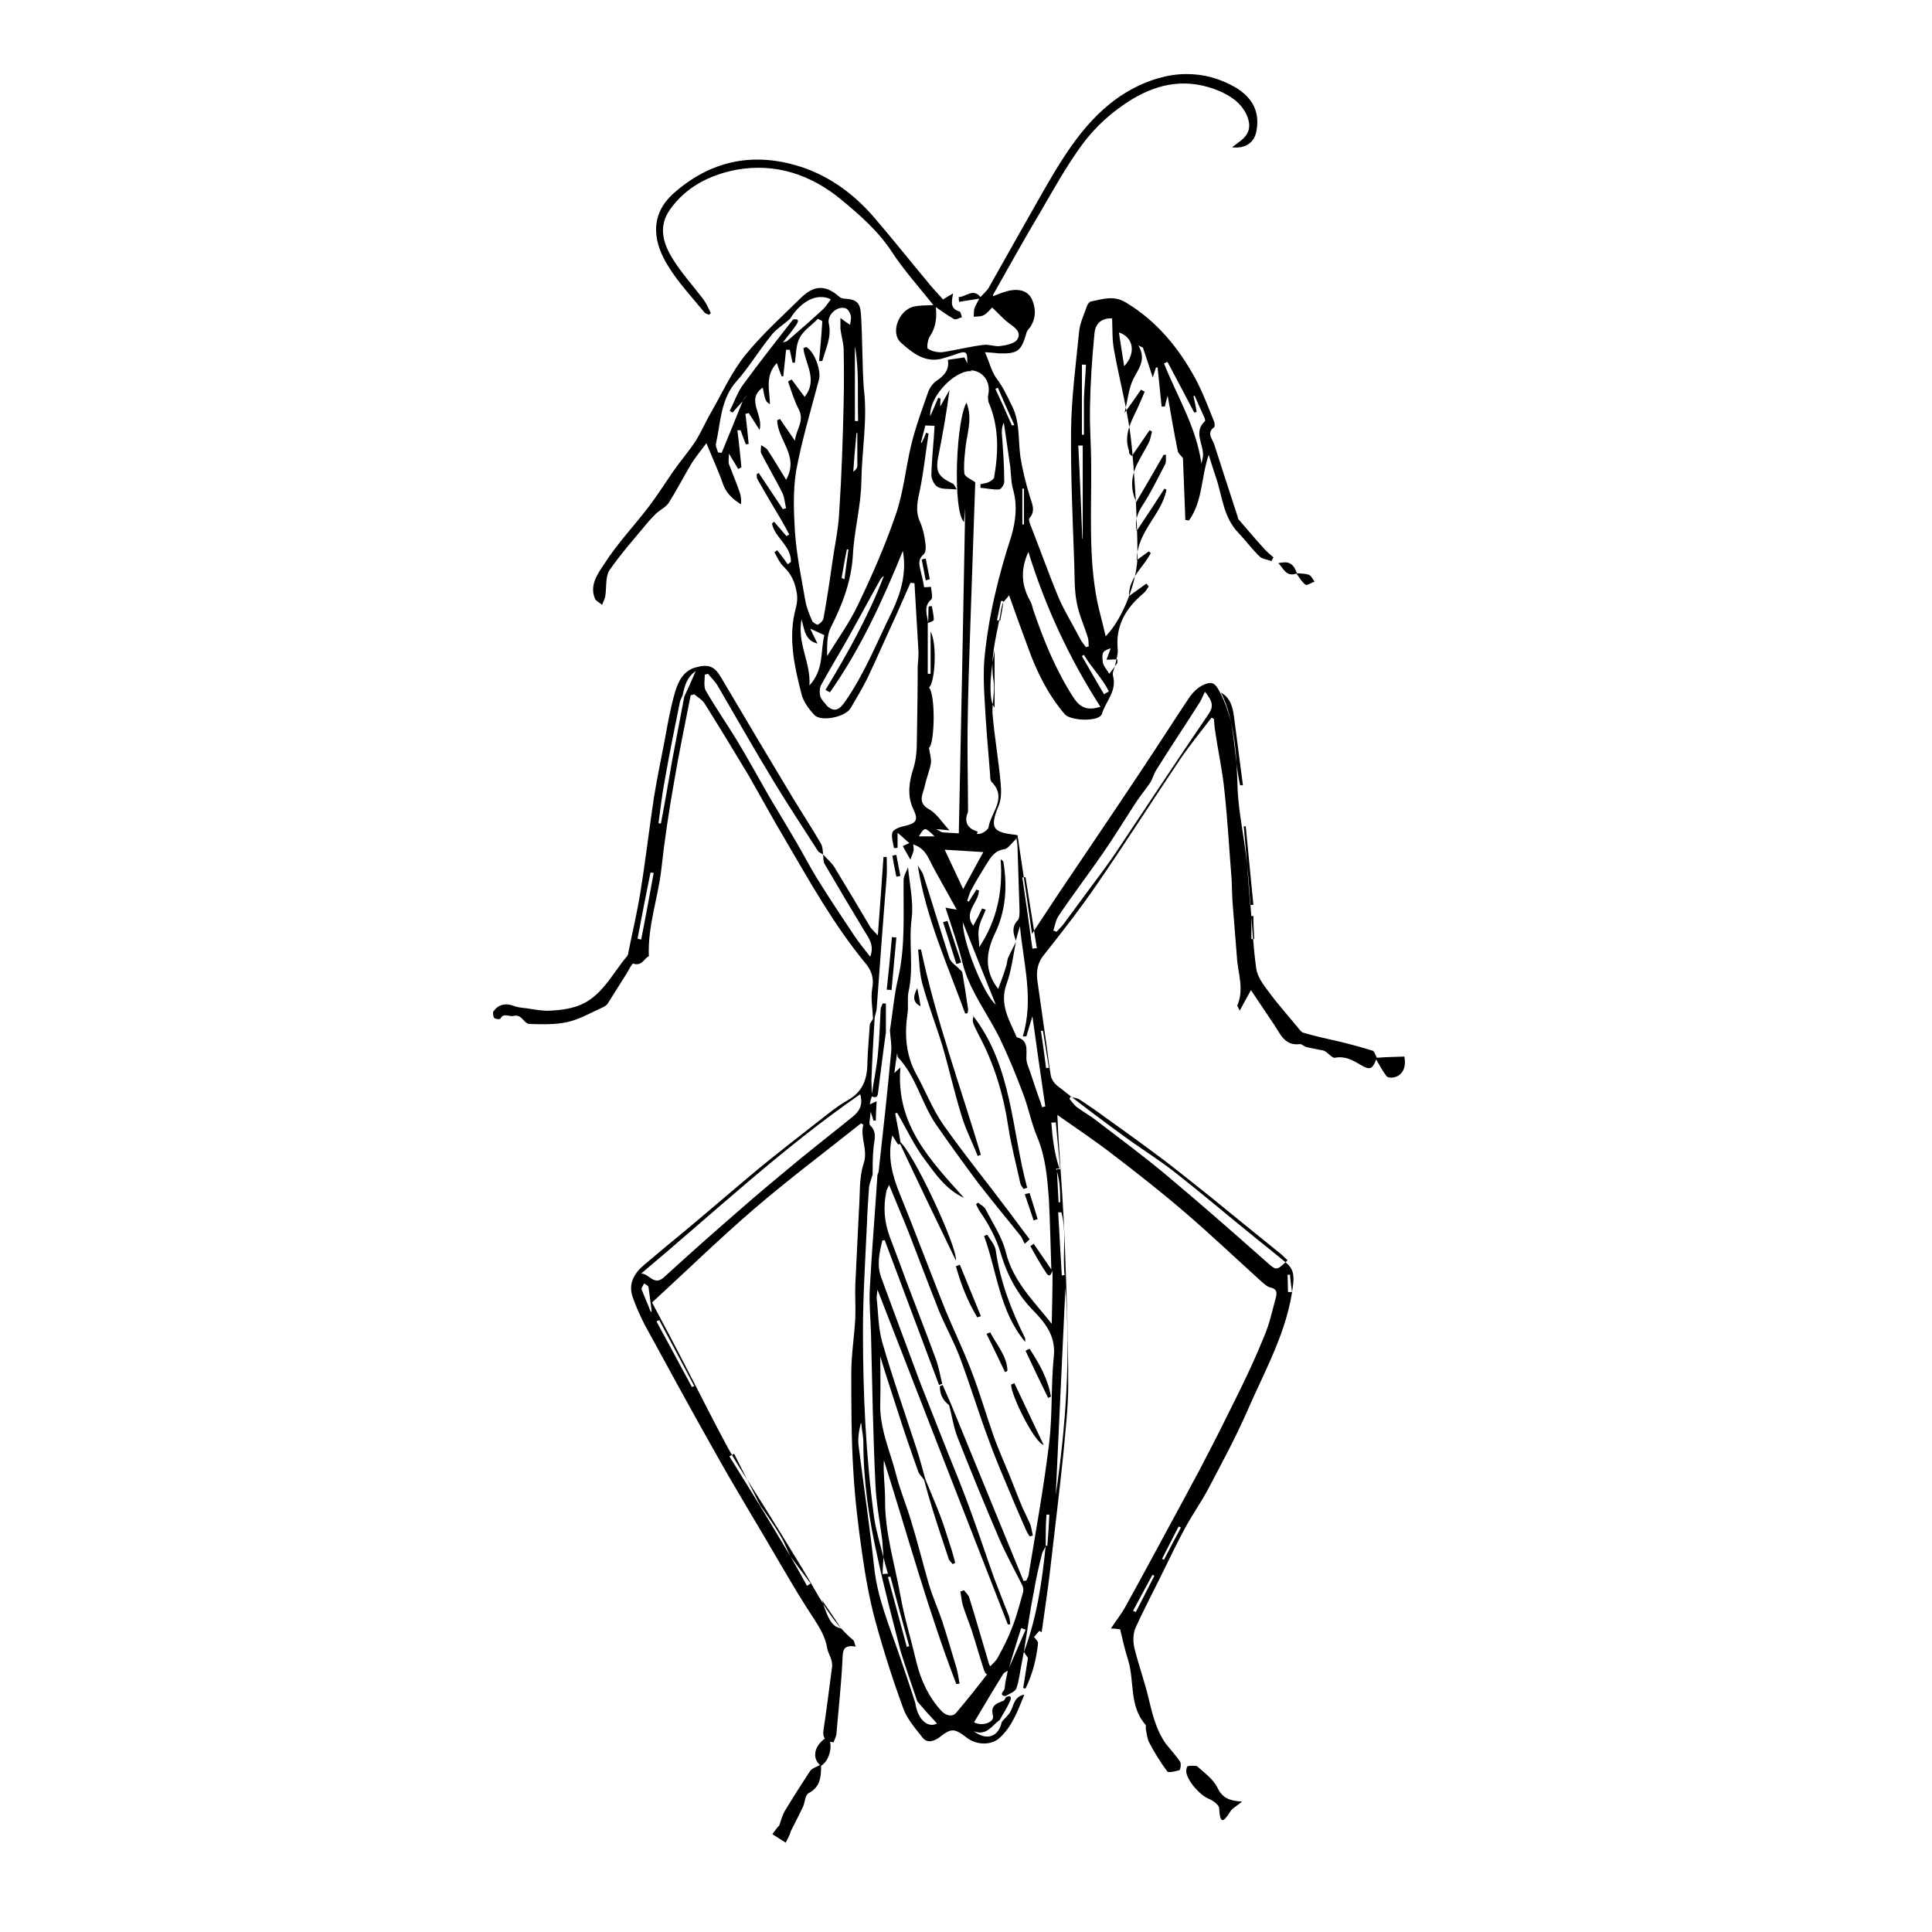 <?xml version="1.0" encoding="UTF-8" standalone="no"?>
<!-- Created with Inkscape (http://www.inkscape.org/) -->
<svg xmlns:dc="http://purl.org/dc/elements/1.1/" xmlns:cc="http://creativecommons.org/ns#" xmlns:rdf="http://www.w3.org/1999/02/22-rdf-syntax-ns#" xmlns:svg="http://www.w3.org/2000/svg" xmlns="http://www.w3.org/2000/svg" version="1.1" width="100%" height="100%" viewBox="0 0 48 48" id="Layer_1" xml:space="preserve">
<defs id="defs217" />
<path d="m 29.48,1.84 c -0.46,0.00 -0.93,0.14 -1.37,0.38 -1.02,0.56 -1.62,1.54 -2.19,2.53 -0.45,0.79 -0.90,1.59 -1.35,2.39 -0.05,0.09 -0.14,0.16 -0.21,0.24 -0.19,-0.23 -0.36,-0.00 -0.54,-0.00 0.00,0.04 0.00,0.08 0.01,0.12 0.16,-0.03 0.33,-0.05 0.50,-0.08 -0.04,0.08 -0.09,0.16 -0.12,0.24 -0.02,0.06 -0.01,0.14 -0.02,0.21 0.08,-0.01 0.18,-0.00 0.25,-0.04 0.08,-0.04 0.15,-0.13 0.21,-0.19 0.15,0.14 0.28,0.29 0.43,0.40 0.14,0.10 0.31,0.22 0.19,0.40 -0.07,0.10 -0.28,0.14 -0.44,0.16 -0.12,0.01 -0.27,-0.05 -0.40,-0.03 -0.34,0.04 -0.68,0.13 -1.02,0.18 -0.11,0.01 -0.26,-0.02 -0.36,-0.09 -0.03,-0.02 0.00,-0.22 0.05,-0.30 0.15,-0.22 0.18,-0.47 0.15,-0.73 0.15,0.10 0.29,0.21 0.46,0.30 0.04,0.02 0.12,-0.03 0.19,-0.05 -0.02,-0.05 -0.03,-0.13 -0.06,-0.14 C 23.60,7.67 23.64,7.50 23.68,7.29 23.57,7.35 23.51,7.39 23.43,7.44 23.29,7.28 23.14,7.13 23.01,6.96 22.59,6.46 22.18,5.94 21.75,5.44 21.21,4.80 20.54,4.32 19.75,4.10 18.65,3.79 17.64,4.01 16.75,4.79 16.09,5.37 16.26,6.07 16.60,6.61 c 0.25,0.41 0.59,0.77 0.90,1.15 0.02,0.03 0.07,0.04 0.11,0.06 0.01,-0.01 0.03,-0.02 0.05,-0.04 C 17.61,7.67 17.55,7.54 17.47,7.43 17.21,7.09 16.92,6.77 16.70,6.41 16.47,6.03 16.35,5.62 16.65,5.20 c 0.40,-0.56 0.98,-0.85 1.63,-0.98 0.99,-0.18 1.87,0.12 2.62,0.74 0.46,0.38 0.92,0.78 1.26,1.30 0.30,0.46 0.68,0.88 1.03,1.32 -0.16,0.01 -0.34,6.96e-4 -0.50,0.04 -0.37,0.10 -0.57,0.65 -0.31,0.89 0.29,0.26 0.63,0.54 1.09,0.38 0.10,-0.03 0.21,-0.06 0.31,-0.10 0.23,-0.08 0.26,-0.05 0.25,0.24 -0.03,-0.08 -0.06,-0.13 -0.07,-0.15 -0.15,0.02 -0.27,0.04 -0.41,0.06 0.04,0.25 -0.09,0.39 -0.28,0.52 -0.09,0.06 -0.17,0.17 -0.21,0.28 -0.15,0.43 -0.31,0.86 -0.42,1.31 -0.14,0.58 -0.19,1.18 -0.39,1.75 -0.26,0.76 -0.59,1.51 -0.94,2.24 -0.21,0.44 -0.50,0.84 -0.76,1.26 0.00,-0.24 -0.01,-0.49 0.08,-0.69 0.29,-0.57 0.52,-1.15 0.56,-1.82 0.03,-0.61 0.20,-1.21 0.21,-1.82 0.01,-0.77 0.16,-1.55 0.06,-2.33 C 21.42,9.06 21.43,8.43 21.39,7.80 21.37,7.52 21.28,7.44 20.99,7.42 c -0.04,-0.00 -0.09,-0.01 -0.13,-0.04 -0.39,-0.35 -0.67,-0.25 -0.94,0.00 -0.48,0.47 -0.99,0.93 -1.41,1.45 -0.33,0.41 -0.56,0.92 -0.83,1.39 -0.14,0.24 -0.25,0.50 -0.40,0.74 -0.17,0.26 -0.38,0.50 -0.56,0.76 -0.20,0.29 -0.39,0.59 -0.61,0.88 -0.36,0.47 -0.77,0.90 -1.09,1.40 -0.16,0.24 -0.38,0.53 -0.24,0.87 0.02,0.06 0.12,0.10 0.18,0.16 0.02,-0.07 0.07,-0.15 0.08,-0.23 0.03,-0.21 -0.00,-0.47 0.10,-0.63 0.29,-0.42 0.64,-0.81 0.97,-1.21 0.06,-0.07 0.13,-0.14 0.20,-0.21 0.09,-0.08 0.23,-0.15 0.30,-0.25 0.19,-0.30 0.36,-0.63 0.55,-0.95 0.10,-0.17 0.23,-0.32 0.39,-0.54 0.15,0.37 0.30,0.69 0.41,1.01 0.08,0.23 0.24,0.38 0.45,0.51 0.01,-0.11 -0.00,-0.20 -0.03,-0.29 -0.08,-0.24 -0.18,-0.47 -0.27,-0.71 -0.02,-0.07 -0.00,-0.15 -0.00,-0.26 0.09,0.15 0.16,0.26 0.23,0.38 0.02,-0.01 0.05,-0.02 0.08,-0.04 -0.03,-0.30 -0.06,-0.61 -0.10,-0.92 0.02,-0.00 0.05,-0.00 0.08,-0.00 0.04,0.11 0.08,0.23 0.13,0.35 0.02,-0.00 0.05,-0.01 0.07,-0.01 -0.02,-0.24 -0.05,-0.50 -0.08,-0.75 0.02,-0.00 0.05,-0.01 0.08,-0.02 0.08,0.12 0.16,0.25 0.27,0.42 0.11,-0.37 -0.35,-0.75 0.08,-1.05 0.06,0.33 0.08,0.36 0.18,0.41 -0.01,-0.34 -0.13,-0.71 0.17,-1.02 0.04,0.12 0.08,0.23 0.12,0.33 0.01,-0.00 0.02,-0.00 0.04,-0.00 0.02,-0.22 0.05,-0.44 0.07,-0.66 0.03,3.42e-4 0.06,-2.86e-4 0.09,0 0.02,0.10 0.05,0.21 0.07,0.32 0.02,0.00 0.04,0.00 0.06,0.00 0.03,-0.21 0.02,-0.44 0.12,-0.62 0.09,-0.18 0.30,-0.31 0.45,-0.47 0.03,0.02 0.08,0.04 0.11,0.06 -0.02,0.33 -0.05,0.66 -0.08,0.99 0.02,0.00 0.05,0.00 0.08,0.00 0.08,-0.30 0.24,-0.60 0.16,-0.94 -0.04,-0.21 0.21,-0.44 0.42,-0.37 0.06,0.02 0.11,0.11 0.13,0.19 0.01,0.06 -0.01,0.14 -0.02,0.22 -0.08,-0.05 -0.13,-0.09 -0.24,-0.17 0,0.13 -0.00,0.20 0.00,0.27 0.02,0.16 0.07,0.33 0.08,0.49 0.01,0.45 0.01,0.90 0,1.35 -0.02,0.90 -0.05,1.81 -0.11,2.71 -0.02,0.44 -0.12,0.87 -0.18,1.31 -0.06,0.44 -0.13,0.88 -0.21,1.33 -0.01,0.06 -0.08,0.13 -0.14,0.16 -0.02,0.01 -0.12,-0.05 -0.14,-0.09 -0.07,-0.16 -0.14,-0.33 -0.17,-0.50 -0.10,-0.57 -0.22,-1.14 -0.26,-1.72 -0.03,-0.50 -0.05,-1.02 0.03,-1.51 0.14,-0.76 0.37,-1.52 0.57,-2.28 0.05,-0.22 -0.11,-0.68 -0.32,-0.80 -0.00,-0.00 -0.02,0.01 -0.07,0.03 0.04,0.38 0.37,0.79 0.03,1.21 -0.11,-0.15 -0.22,-0.29 -0.32,-0.43 -0.03,0.01 -0.06,0.03 -0.09,0.05 0.08,0.23 0.15,0.47 0.27,0.70 0.14,0.29 -0.07,0.48 -0.10,0.77 -0.14,-0.21 -0.26,-0.37 -0.37,-0.54 -0.02,0.01 -0.05,0.02 -0.07,0.03 0.00,0.48 0.56,0.89 0.22,1.48 -0.16,-0.26 -0.30,-0.50 -0.46,-0.74 -0.03,-0.05 -0.10,-0.08 -0.16,-0.12 7.33e-4,0.06 -0.02,0.14 0.00,0.20 0.17,0.33 0.36,0.65 0.53,0.99 0.05,0.11 0.06,0.25 0.09,0.38 -0.02,0.00 -0.05,0.01 -0.08,0.02 -0.20,-0.30 -0.40,-0.60 -0.60,-0.90 -0.01,0.01 -0.03,0.02 -0.05,0.03 0.00,0.04 0.00,0.10 0.02,0.13 0.19,0.33 0.38,0.66 0.58,0.99 0.07,0.12 0.14,0.25 0.21,0.38 -0.02,0.01 -0.04,0.02 -0.07,0.04 -0.10,-0.12 -0.21,-0.24 -0.31,-0.36 -0.01,0.01 -0.03,0.03 -0.05,0.05 0.07,0.35 0.48,0.55 0.47,0.95 -0.02,0.02 -0.05,0.04 -0.08,0.06 -0.08,-0.12 -0.17,-0.23 -0.26,-0.35 -0.02,0.01 -0.04,0.03 -0.07,0.05 0.07,0.12 0.13,0.27 0.24,0.37 0.19,0.18 0.28,0.40 0.32,0.67 0.03,0.22 -0.05,0.39 -0.08,0.58 -0.11,0.64 0.03,1.27 0.19,1.89 0.04,0.19 0.18,0.38 0.32,0.53 0.16,0.18 0.76,0.06 0.90,-0.16 0.14,-0.24 0.29,-0.49 0.42,-0.75 0.24,-0.50 0.46,-1.02 0.70,-1.53 0.12,-0.28 0.25,-0.56 0.37,-0.84 l 0.10,0.01 c 0.03,0.57 0.07,1.14 0.10,1.71 0.00,0.11 -0.01,0.23 -0.02,0.35 -0.00,0.60 -0.01,1.20 -0.02,1.80 -0.00,0.25 -0.01,0.50 -0.09,0.75 -0.10,0.31 -0.16,0.66 0.00,1.00 0.14,0.29 0.07,0.36 -0.25,0.43 -0.10,0.02 -0.25,0.08 -0.27,0.16 -0.03,0.11 0.02,0.25 0.04,0.38 0.03,-0.00 0.06,-0.00 0.09,-0.01 l 0,-0.37 c 0.12,0.10 0.21,0.19 0.31,0.27 0.22,0.04 0.37,0.17 0.47,0.38 0.20,0.40 0.44,0.80 0.69,1.26 -0.13,-0.02 -0.17,-0.03 -0.28,-0.05 0.15,0.47 0.31,0.91 0.42,1.36 0.17,0.70 0.63,1.27 0.94,1.91 0.22,0.46 0.41,0.93 0.59,1.41 0.12,0.33 0.19,0.69 0.33,1.02 0.21,0.50 0.25,1.02 0.29,1.55 0.03,0.58 0.04,1.16 0.06,1.74 -0.14,-0.21 -0.29,-0.42 -0.44,-0.64 -0.02,0.02 -0.05,0.04 -0.08,0.06 0.12,0.22 0.25,0.45 0.39,0.66 0.07,0.12 0.13,0.06 0.15,-0.05 0.00,0.02 0.01,0.04 0.01,0.07 -0.00,0.40 -0.01,0.81 -0.02,1.25 -0.44,-0.56 -0.96,-1.05 -1.14,-1.78 -0.09,-0.37 -0.32,-0.71 -0.50,-1.06 -0.03,-0.07 -0.13,-0.12 -0.19,-0.17 -0.01,0.01 -0.03,0.02 -0.05,0.04 0.03,0.06 0.06,0.13 0.11,0.20 0.21,0.31 0.39,0.64 0.50,1.01 0.16,0.54 0.42,1.04 0.83,1.45 0.30,0.31 0.55,0.64 0.49,1.14 -0.07,0.69 -0.03,1.40 -0.11,2.10 -0.13,1.09 -0.33,2.19 -0.51,3.28 -0.00,0.06 -0.04,0.11 -0.06,0.17 -0.02,0.00 -0.04,0.00 -0.07,0.01 -0.60,-1.46 -1.20,-2.93 -1.80,-4.39 -0.07,-0.16 -0.14,-0.32 -0.21,-0.48 -0.02,0.01 -0.05,0.02 -0.07,0.03 -7.32e-4,0.19 0.07,0.35 0.23,0.47 0.07,0.26 0.11,0.54 0.21,0.80 0.33,0.84 0.68,1.69 1.04,2.53 0.17,0.39 0.38,0.77 0.57,1.15 0.02,0.04 0.03,0.11 0.02,0.16 -0.08,0.28 -0.15,0.57 -0.26,0.85 -0.10,0.27 -0.23,0.53 -0.37,0.78 -0.04,0.08 -0.12,0.15 -0.19,0.22 0.00,0.03 0.03,0.08 0.01,0.09 -0.28,0.36 -0.56,0.72 -0.86,1.07 -0.09,0.10 -0.24,0.07 -0.36,-0.05 -0.32,-0.35 -0.51,-0.76 -0.62,-1.21 -0.13,-0.55 -0.30,-1.10 -0.40,-1.66 -0.14,-0.79 -0.39,-1.57 -0.38,-2.39 0.00,-0.32 -0.05,-0.63 -0.03,-0.97 0.59,1.86 1.10,3.74 1.80,5.56 0.02,-0.00 0.05,-0.01 0.08,-0.01 -0.02,-0.12 -0.04,-0.25 -0.07,-0.37 -0.12,-0.40 -0.24,-0.81 -0.37,-1.21 -0.10,-0.29 -0.23,-0.58 -0.32,-0.88 -0.15,-0.52 -0.28,-1.05 -0.44,-1.57 -0.11,-0.38 -0.27,-0.75 -0.37,-1.14 -0.15,-0.60 -0.43,-1.18 -0.40,-1.84 0.01,-0.38 0.00,-0.76 0.00,-1.12 0.13,0.43 0.28,0.89 0.43,1.35 0.16,0.50 0.33,1.00 0.51,1.50 0.02,0.08 0.10,0.14 0.15,0.22 3.74e-4,-2.65e-4 0.00,2.68e-4 0.00,0 0.06,0.23 0.13,0.47 0.20,0.70 0.13,0.42 0.27,0.84 0.41,1.26 0.01,0.04 0.06,0.08 0.10,0.13 0.02,-0.01 0.04,-0.02 0.06,-0.03 -0.02,-0.10 -0.05,-0.20 -0.08,-0.30 -0.09,-0.27 -0.17,-0.55 -0.27,-0.82 -0.12,-0.32 -0.26,-0.64 -0.39,-0.96 -0.07,-0.24 -0.13,-0.49 -0.21,-0.73 -0.29,-0.89 -0.60,-1.77 -0.86,-2.67 -0.10,-0.35 -0.10,-0.74 -0.14,-1.11 -0.00,-0.05 0.01,-0.10 0.02,-0.20 1.09,2.80 2.16,5.56 3.24,8.32 0.02,-0.00 0.04,-0.00 0.06,-0.01 -0.01,-0.06 -0.01,-0.13 -0.03,-0.19 -0.12,-0.31 -0.25,-0.63 -0.37,-0.95 -0.20,-0.56 -0.39,-1.14 -0.60,-1.71 -0.16,-0.44 -0.34,-0.89 -0.52,-1.33 -0.24,-0.61 -0.49,-1.23 -0.73,-1.85 -0.32,-0.86 -0.64,-1.72 -0.96,-2.59 -0.11,-0.31 -0.04,-0.61 0.03,-0.91 0.02,-0.00 0.04,-0.01 0.06,-0.01 0.45,1.20 0.90,2.40 1.35,3.60 l 0.08,-0.03 c -0.05,-0.19 -0.08,-0.39 -0.15,-0.59 -0.23,-0.63 -0.48,-1.26 -0.72,-1.90 -0.14,-0.38 -0.28,-0.76 -0.43,-1.15 -0.14,-0.37 -0.17,-0.75 -0.09,-1.13 0.00,-0.04 0.03,-0.08 0.07,-0.17 0.17,0.42 0.34,0.81 0.49,1.19 0.25,0.64 0.49,1.29 0.75,1.94 0.16,0.39 0.37,0.76 0.52,1.16 0.24,0.64 0.44,1.30 0.68,1.95 0.17,0.48 0.37,0.95 0.57,1.42 0.12,0.30 0.26,0.61 0.39,0.91 0.02,0.05 0.06,0.11 0.09,0.16 0.02,-0.00 0.05,-0.01 0.08,-0.02 -0.02,-0.09 -0.03,-0.18 -0.06,-0.27 -0.06,-0.14 -0.13,-0.28 -0.20,-0.43 -0.11,-0.26 -0.21,-0.53 -0.32,-0.80 -0.13,-0.32 -0.27,-0.63 -0.39,-0.96 -0.19,-0.54 -0.35,-1.10 -0.56,-1.64 -0.19,-0.50 -0.43,-0.99 -0.64,-1.50 -0.19,-0.47 -0.37,-0.95 -0.56,-1.43 -0.19,-0.49 -0.38,-0.98 -0.58,-1.47 -0.18,-0.45 -0.31,-0.91 -0.18,-1.44 0.05,0.08 0.09,0.15 0.14,0.22 0.02,-0.00 0.04,-0.00 0.07,-0.01 -0.04,-0.25 -0.09,-0.50 -0.14,-0.76 0.01,-0.00 0.03,-0.01 0.05,-0.01 0.23,0.39 0.42,0.81 0.70,1.18 0.26,0.35 0.52,0.73 0.96,0.93 -0.82,-0.92 -1.70,-1.81 -1.58,-3.24 -0.07,0.06 -0.10,0.09 -0.15,0.14 0.02,-0.16 0.04,-0.30 0.07,-0.50 0.01,0.07 0.01,0.10 0.02,0.11 0.45,0.47 0.58,1.13 0.94,1.66 0.34,0.49 0.70,0.99 1.06,1.47 0.34,0.44 0.70,0.87 1.05,1.31 0.04,0.05 0.06,0.13 0.10,0.19 0.04,-0.03 0.08,-0.07 0.12,-0.11 -0.17,-0.23 -0.35,-0.47 -0.53,-0.71 -0.54,-0.72 -1.11,-1.42 -1.63,-2.16 -0.26,-0.38 -0.43,-0.83 -0.66,-1.24 -0.26,-0.48 -0.29,-0.99 -0.21,-1.52 0.02,-0.16 -0.01,-0.34 0.02,-0.51 0.14,-0.60 0.00,-1.22 0.08,-1.83 0.05,-0.41 -0.05,-0.84 -0.09,-1.27 -0.04,0.10 -0.11,0.21 -0.11,0.32 -0.01,0.82 0.05,1.64 -0.14,2.45 -0.10,0.42 -0.13,0.85 -0.20,1.28 0.01,0.18 0.05,0.36 0.03,0.54 -0.09,0.99 -0.20,1.97 -0.31,2.96 -0.00,0.03 -0.02,0.06 -0.03,0.09 -0.06,0.94 -0.14,1.88 -0.19,2.83 -0.02,0.37 0.02,0.75 0.03,1.12 0.03,1.24 0.05,2.50 0.11,3.74 0.02,0.46 0.11,0.93 0.17,1.39 0.01,0.14 0.02,0.28 0.03,0.42 7.32e-4,0.00 0.00,0.00 0.00,0.00 -1.1e-4,0.00 1.02e-4,0.00 0,0.00 0.03,0.13 0.07,0.27 0.11,0.41 -0.04,0.00 -0.09,0.00 -0.13,0.01 0.00,-0.14 0.01,-0.28 0.02,-0.42 -4.11e-4,-0.00 -0.00,-0.00 -0.00,-0.00 -2.12e-4,-0.00 2.05e-4,-0.00 0,-0.00 -0.08,-0.32 -0.18,-0.64 -0.23,-0.97 -0.21,-1.54 -0.28,-3.09 -0.28,-4.65 0.00,-0.89 0.06,-1.79 0.10,-2.69 0.01,-0.29 0.03,-0.58 0.05,-0.87 0.01,-0.11 0.06,-0.22 0.09,-0.33 0.00,-0.21 0.00,-0.42 0.02,-0.63 0.01,-0.20 0.11,-0.41 -0.08,-0.59 -0.04,-0.03 0.00,-0.17 0.01,-0.34 0.04,0.12 0.06,0.17 0.07,0.22 l 0.06,-0.00 c 0.00,-0.14 0.01,-0.29 0.02,-0.48 -0.07,0.03 -0.11,0.05 -0.17,0.08 0.01,-0.07 0.03,-0.14 0.05,-0.20 0.14,0.06 0.15,-0.03 0.16,-0.13 0.06,-0.48 0.12,-0.97 0.19,-1.46 0,-0.24 -5.8e-5,-0.48 0,-0.72 -0.02,-8.79e-4 -0.05,-0.00 -0.08,-0.00 -0.01,0.04 -0.04,0.08 -0.05,0.13 -0.02,0.38 -0.03,0.76 -0.07,1.14 -0.03,0.32 -0.10,0.65 -0.15,0.98 -0.00,-0.11 -0.01,-0.23 -0.01,-0.35 0.02,-0.51 0.05,-1.03 0.08,-1.54 -4.1e-4,-2.13e-4 -0.00,2.03e-4 -0.00,0 0.01,-0.07 0.04,-0.14 0.05,-0.22 0.08,-1.10 0.16,-2.20 0.25,-3.30 0.01,-0.16 0.00,-0.32 0.00,-0.48 -0.02,-5.32e-4 -0.05,-0.00 -0.08,-0.00 -0.04,0.62 -0.09,1.25 -0.14,1.95 -0.10,-0.11 -0.15,-0.15 -0.19,-0.21 -0.29,-0.49 -0.58,-0.98 -0.88,-1.47 -0.07,-0.12 -0.19,-0.22 -0.29,-0.33 0.01,0.08 0.00,0.17 0.04,0.24 0.32,0.55 0.65,1.10 0.98,1.65 0.11,0.18 0.26,0.36 0.15,0.65 -0.14,-0.18 -0.27,-0.34 -0.38,-0.50 -0.32,-0.48 -0.64,-0.96 -0.95,-1.46 -0.17,-0.28 -0.32,-0.57 -0.49,-0.86 -0.22,-0.38 -0.46,-0.77 -0.69,-1.16 -0.27,-0.47 -0.53,-0.95 -0.81,-1.41 -0.25,-0.41 -0.53,-0.81 -0.77,-1.23 -0.05,-0.10 -0.02,-0.26 -0.02,-0.39 0.02,-0.00 0.05,-0.01 0.08,-0.02 0.07,0.09 0.16,0.17 0.23,0.28 0.46,0.79 0.92,1.60 1.40,2.39 0.35,0.58 0.73,1.15 1.10,1.73 0.02,0.04 0.09,0.06 0.13,0.09 -0.01,-0.09 -0.01,-0.20 -0.06,-0.28 -0.22,-0.38 -0.47,-0.76 -0.70,-1.14 -0.59,-0.98 -1.18,-1.97 -1.77,-2.97 -0.16,-0.28 -0.31,-0.35 -0.63,-0.26 -0.31,0.08 -0.44,0.35 -0.52,0.62 -0.11,0.38 -0.18,0.77 -0.25,1.16 -0.09,0.47 -0.19,0.95 -0.27,1.43 -0.12,0.79 -0.21,1.58 -0.34,2.38 -0.08,0.50 -0.20,1.00 -0.30,1.50 -0.00,0.04 -0.02,0.08 -0.05,0.11 -0.36,0.43 -0.62,1.00 -1.20,1.21 -0.22,0.08 -0.47,0.11 -0.70,0.12 -0.19,0.01 -0.38,-0.03 -0.58,-0.06 -0.10,-0.01 -0.22,-0.02 -0.32,-0.06 -0.18,-0.07 -0.36,-0.04 -0.47,0.10 -0.01,0.02 -0.04,0.04 -0.04,0.05 0.00,0.05 0.00,0.12 0.03,0.15 0.03,0.03 0.14,0.04 0.15,0.02 0.09,-0.16 0.22,-0.04 0.33,-0.07 0.21,-0.05 0.25,0.19 0.39,0.20 0.32,0.01 0.65,0.02 0.96,-0.05 0.30,-0.07 0.59,-0.24 0.88,-0.37 0.04,-0.02 0.09,-0.05 0.11,-0.09 0.15,-0.24 0.31,-0.49 0.46,-0.73 0.05,-0.09 0.15,-0.27 0.17,-0.26 0.23,0.08 0.29,-0.16 0.39,-0.18 -0.03,-0.76 0.23,-1.45 0.31,-2.16 0.08,-0.73 0.19,-1.46 0.32,-2.19 0.12,-0.71 0.27,-1.43 0.41,-2.14 0.03,-0.00 0.06,-0.01 0.09,-0.02 0.08,0.07 0.19,0.13 0.25,0.22 0.37,0.59 0.73,1.18 1.09,1.78 0.30,0.52 0.59,1.06 0.90,1.58 0.62,1.06 1.22,2.14 2.01,3.10 0.15,0.18 0.22,0.37 0.17,0.63 -0.04,0.24 0.01,0.50 0.02,0.75 -0.02,0.05 -0.07,0.09 -0.08,0.15 -0.02,0.31 -0.05,0.63 -0.06,0.94 -0.00,0.40 -0.11,0.72 -0.48,0.93 -0.25,0.14 -0.47,0.32 -0.70,0.50 -0.51,0.40 -1.03,0.80 -1.54,1.22 -0.60,0.50 -1.20,1.02 -1.80,1.52 -0.34,0.28 -0.68,0.56 -1.02,0.85 -0.25,0.21 -0.41,0.47 -0.29,0.81 0.08,0.23 0.18,0.45 0.29,0.67 0.58,1.06 1.16,2.13 1.76,3.19 0.52,0.93 1.08,1.84 1.62,2.77 0.27,0.46 0.54,0.92 0.84,1.37 0.14,0.22 0.27,0.43 0.32,0.71 0.02,0.15 0.15,0.29 0.12,0.49 -0.07,0.51 -0.13,1.03 -0.21,1.55 -0.03,0.20 0.05,0.28 0.25,0.31 0.02,-0.07 0.06,-0.13 0.07,-0.20 0.05,-0.61 0.12,-1.22 0.15,-1.84 0.01,-0.22 -0.00,-0.40 0.33,-0.34 -0.03,-0.07 -0.03,-0.13 -0.06,-0.16 -0.59,-0.49 -0.90,-1.19 -1.29,-1.82 -0.32,-0.53 -0.65,-1.06 -0.98,-1.59 -0.28,-0.45 -0.58,-0.89 -0.84,-1.36 -0.37,-0.68 -0.72,-1.39 -1.08,-2.08 -0.25,-0.49 -0.52,-0.99 -0.81,-1.54 0.85,-0.78 1.67,-1.58 2.53,-2.32 0.86,-0.74 1.77,-1.42 2.66,-2.13 0.02,0.01 0.04,0.02 0.06,0.03 -0.09,0.33 0.13,0.63 0.00,0.99 -0.11,0.35 -0.08,0.75 -0.11,1.14 -0.03,0.61 -0.06,1.22 -0.09,1.84 -0.01,0.27 0.01,0.54 -0.00,0.82 -0.02,0.45 -0.10,0.91 -0.10,1.37 -0.00,0.81 0.00,1.63 0.05,2.44 0.04,0.69 0.12,1.37 0.22,2.06 0.08,0.56 0.18,1.13 0.33,1.68 0.20,0.73 0.43,1.45 0.69,2.16 0.09,0.26 0.30,0.50 0.48,0.73 0.11,0.14 0.27,0.10 0.41,-0.00 0.31,-0.24 0.37,-0.24 0.70,0.01 0.22,0.17 0.58,0.19 0.79,0.01 0.32,-0.28 0.46,-0.67 0.63,-1.09 -0.27,0.06 -0.26,0.28 -0.35,0.43 -0.05,0.09 -0.14,0.16 -0.21,0.25 -0.08,0.37 -0.37,0.48 -0.70,0.23 0.32,0.13 0.45,-0.14 0.65,-0.28 0.08,-0.15 0.18,-0.30 0.25,-0.46 0.05,-0.10 0.02,-0.17 -0.10,-0.10 -0.01,0.02 -0.03,0.06 -0.05,0.08 -0.17,0.07 -0.34,0.11 -0.27,0.38 0.04,0.16 -0.27,0.27 -0.47,0.16 0.24,-0.40 0.48,-0.81 0.73,-1.21 0.02,-0.03 0.08,-0.05 0.12,-0.08 0.10,-0.35 0.21,-0.70 0.32,-1.05 0.03,0.01 0.07,0.02 0.11,0.04 -0.14,0.33 -0.29,0.67 -0.44,1.01 -0.03,0.15 -0.07,0.30 -0.08,0.45 -0.00,0.06 -0.17,0.16 0.02,0.19 0.09,-0.06 0.23,-0.10 0.27,-0.19 0.07,-0.19 0.09,-0.41 0.13,-0.61 0.02,-0.10 0.04,-0.20 0.06,-0.31 0.08,-0.50 0.15,-1.01 0.25,-1.51 0.05,-0.30 0.12,-0.61 0.20,-0.92 0.01,-0.06 0.07,-0.12 0.09,-0.20 -0.00,-0.26 0.00,-0.52 0.02,-0.77 0.02,0.00 0.05,0.00 0.07,0.00 -0.01,0.26 -0.03,0.52 -0.05,0.78 -0.02,-0.00 -0.04,-0.02 -0.04,-0.01 -0.09,0.90 -0.22,1.79 -0.54,2.64 0.03,0.05 0.06,0.10 0.10,0.15 -0.04,0.25 -0.08,0.50 -0.12,0.75 l 0.06,0.01 c 0.17,-0.35 0.27,-0.73 0.31,-1.13 0.00,-0.04 -0.06,-0.10 -0.10,-0.15 0.04,-0.05 0.09,-0.10 0.13,-0.15 0.02,0.01 0.04,0.02 0.06,0.03 0.07,-0.51 0.15,-1.02 0.21,-1.54 0.11,-0.96 0.23,-1.93 0.33,-2.90 0.05,-0.57 0.12,-1.14 0.12,-1.71 -0.00,-1.12 -0.04,-2.24 -0.08,-3.36 -0.03,-0.91 -0.10,-1.82 -0.16,-2.73 -0.01,-0.18 -0.02,-0.36 -0.03,-0.61 0.50,0.35 0.96,0.66 1.40,1.00 0.60,0.46 1.20,0.93 1.78,1.43 0.64,0.55 1.25,1.13 1.88,1.70 0.07,0.06 0.15,0.14 0.24,0.16 0.15,0.03 0.16,0.12 0.13,0.24 -0.09,0.33 -0.16,0.67 -0.30,0.99 -0.21,0.52 -0.45,1.03 -0.70,1.53 -0.26,0.53 -0.53,1.07 -0.81,1.60 -0.13,0.26 -0.28,0.52 -0.42,0.79 -0.50,0.92 -0.99,1.84 -1.50,2.76 -0.10,0.19 -0.24,0.36 -0.37,0.56 0.09,0.00 0.16,0.01 0.23,0.02 0.06,0.26 0.12,0.52 0.20,0.77 0.16,0.53 0.02,1.14 0.43,1.60 0.02,0.02 0.00,0.08 0.01,0.12 0.02,0.10 0.03,0.22 0.08,0.32 0.13,0.25 0.28,0.49 0.45,0.72 0.03,0.04 0.20,0.00 0.30,-0.03 0.03,-0.01 0.05,-0.16 0.02,-0.21 -0.10,-0.15 -0.23,-0.29 -0.35,-0.44 -0.23,-0.32 -0.33,-0.70 -0.42,-1.08 -0.10,-0.44 -0.26,-0.87 -0.37,-1.32 -0.03,-0.14 -0.03,-0.33 0.02,-0.46 0.22,-0.49 0.48,-0.98 0.72,-1.47 0.17,-0.35 0.34,-0.70 0.53,-1.05 0.18,-0.33 0.40,-0.64 0.58,-0.98 0.32,-0.61 0.65,-1.22 0.93,-1.85 0.45,-1.05 1.04,-2.05 1.17,-3.23 0.02,-0.24 -0.01,-0.38 -0.18,-0.52 -0.24,-0.20 -0.49,-0.40 -0.74,-0.60 -0.68,-0.55 -1.35,-1.12 -2.04,-1.66 -0.41,-0.32 -0.85,-0.59 -1.27,-0.90 -0.55,-0.40 -1.11,-0.82 -1.65,-1.25 -0.06,-0.05 -0.12,-0.14 -0.14,-0.22 -0.04,-0.23 -0.07,-0.47 -0.10,-0.71 -0.08,-0.56 -0.16,-1.13 -0.24,-1.69 -0.02,-0.20 -0.00,-0.38 0.13,-0.57 0.46,-0.58 0.92,-1.17 1.34,-1.78 0.71,-1.03 1.39,-2.10 2.09,-3.14 0.24,-0.35 0.51,-0.68 0.77,-1.02 0.02,0.01 0.04,0.02 0.06,0.03 0.01,0.10 0.01,0.20 0.03,0.30 0.07,0.49 0.18,0.98 0.23,1.48 0.08,0.73 0.12,1.48 0.18,2.22 0.01,0.22 0.01,0.44 0.03,0.66 0.03,0.41 0.07,0.83 0.10,1.25 0.02,0.40 0.19,0.80 0.01,1.21 -0.00,0.02 0.03,0.06 0.06,0.13 0.09,-0.17 0.18,-0.33 0.28,-0.51 0.21,0.31 0.40,0.60 0.59,0.88 0.15,0.23 0.26,0.51 0.63,0.46 0.05,-0.00 0.11,0.07 0.18,0.08 0.13,0.03 0.26,0.05 0.40,0.08 0.10,0.03 0.21,0.19 0.28,0.18 0.26,-0.05 0.45,0.06 0.65,0.18 0.22,0.13 0.29,0.11 0.38,-0.14 0.08,0.14 0.16,0.29 0.26,0.42 0.02,0.03 0.11,0.04 0.16,0.03 0.22,-0.03 0.34,-0.24 0.28,-0.52 -0.22,0.01 -0.45,0.01 -0.68,0.03 -0.04,-0.06 -0.06,-0.17 -0.12,-0.18 -0.29,-0.09 -0.59,-0.17 -0.89,-0.24 -0.27,-0.06 -0.54,-0.12 -0.81,-0.20 -0.06,-0.01 -0.11,-0.09 -0.16,-0.15 -0.24,-0.29 -0.49,-0.57 -0.71,-0.87 -0.13,-0.17 -0.28,-0.37 -0.31,-0.58 -0.08,-0.59 -0.11,-1.20 -0.16,-1.80 -0.02,-0.32 -0.05,-0.64 -0.09,-0.97 -0.06,-0.54 -0.18,-1.09 -0.21,-1.64 -0.03,-0.82 -0.04,-1.65 -0.42,-2.41 -0.13,-0.26 -0.20,-0.34 -0.46,-0.21 -0.12,0.06 -0.23,0.17 -0.31,0.28 -0.40,0.60 -0.79,1.21 -1.19,1.81 -0.69,1.04 -1.39,2.07 -2.09,3.11 -0.20,0.30 -0.40,0.61 -0.64,0.97 -0.12,-0.85 -0.24,-1.64 -0.36,-2.45 0.00,0.00 -0.02,-0.00 -0.05,-0.01 -0.58,-0.06 -0.64,-0.18 -0.42,-0.72 0.07,-0.16 0.07,-0.38 0.05,-0.57 -0.05,-0.56 -0.15,-1.13 -0.20,-1.70 -0.02,-0.28 0.07,-0.58 0.02,-0.86 -0.08,-0.53 0.06,-1.03 0.16,-1.55 0.02,-0.11 0.03,-0.23 0.07,-0.34 0.02,-0.06 0.09,-0.11 0.16,-0.21 0.17,0.48 0.33,0.92 0.49,1.35 0.21,0.58 0.49,1.13 0.89,1.60 0.13,0.16 0.73,0.19 0.89,0.05 0.01,-0.01 0.03,-0.03 0.04,-0.06 0.09,-0.31 0.38,-0.56 0.27,-0.95 -0.02,-0.07 0.04,-0.17 0.06,-0.27 0.02,-0.12 0.07,-0.25 0.06,-0.37 -0.06,-0.60 0.20,-1.03 0.64,-1.40 0.05,-0.04 0.09,-0.11 0.13,-0.17 l -0.06,-0.07 c -0.14,0.10 -0.28,0.20 -0.43,0.31 -0.01,-0.46 0.36,-0.71 0.54,-1.07 -0.01,-0.01 -0.03,-0.03 -0.05,-0.04 -0.08,0.06 -0.17,0.12 -0.30,0.22 0.01,-0.72 0.62,-1.13 0.74,-1.75 -0.01,-0.01 -0.03,-0.02 -0.05,-0.03 -0.22,0.34 -0.44,0.68 -0.69,1.05 -0.05,-0.26 0.02,-0.44 0.15,-0.64 0.21,-0.32 0.38,-0.68 0.56,-1.02 0.03,-0.06 0.01,-0.15 0.02,-0.23 -0.02,-0.00 -0.04,-0.00 -0.06,-0.00 -0.22,0.39 -0.45,0.78 -0.68,1.17 -0.13,-0.27 -0.14,-0.57 -0.01,-0.87 0.09,-0.21 0.22,-0.40 0.32,-0.60 0.04,-0.08 0.06,-0.19 0.08,-0.28 -0.02,-0.01 -0.04,-0.02 -0.06,-0.03 -0.14,0.21 -0.29,0.42 -0.44,0.64 -0.04,-0.04 -0.06,-0.05 -0.06,-0.06 -0.01,-0.02 -0.01,-0.05 -0.01,-0.07 -0.13,-0.37 0.03,-0.69 0.19,-1.01 0.07,-0.15 0.13,-0.30 0.20,-0.46 -0.03,-0.01 -0.06,-0.03 -0.09,-0.05 -0.13,0.19 -0.27,0.38 -0.41,0.58 C 28.03,9.87 28.04,9.67 28.15,9.43 28.27,9.18 28.50,8.94 28.28,8.58 c 0.07,0.04 0.12,0.05 0.12,0.07 0.08,0.23 0.15,0.46 0.24,0.73 0.03,-0.09 0.05,-0.17 0.08,-0.25 0.01,-5.74e-4 0.02,-0.00 0.04,-0.00 0.03,0.32 0.07,0.64 0.10,0.97 0.03,-2.29e-4 0.05,-0.00 0.08,-0.00 0.02,-0.08 0.04,-0.17 0.07,-0.27 0.08,0.46 0.16,0.92 0.25,1.37 0.01,0.06 0.08,0.12 0.13,0.18 0.02,0.49 0.04,1.02 0.06,1.54 0.03,0.00 0.06,0.01 0.09,0.01 0.34,-0.47 0.30,-1.07 0.49,-1.63 0.06,0.20 0.12,0.38 0.18,0.56 0.16,0.47 0.18,0.99 0.56,1.38 0.18,0.19 0.34,0.41 0.53,0.59 0.06,0.06 0.19,0.07 0.29,0.11 0.01,-0.03 0.03,-0.06 0.05,-0.09 -0.09,-0.08 -0.20,-0.17 -0.28,-0.27 -0.20,-0.22 -0.40,-0.46 -0.60,-0.69 -0.00,-0.01 -0.00,-0.03 -0.01,-0.05 -0.19,-0.59 -0.39,-1.19 -0.58,-1.79 -0.04,-0.14 -0.21,-0.29 0,-0.44 0.01,-0.01 0.01,-0.08 -0.00,-0.12 -0.15,-0.37 -0.29,-0.75 -0.48,-1.10 -0.41,-0.75 -0.95,-1.41 -1.71,-1.87 -0.31,-0.19 -0.58,-0.09 -0.87,-0.03 -0.04,0.00 -0.08,0.06 -0.10,0.10 -0.07,0.21 -0.18,0.43 -0.20,0.65 -0.08,0.81 -0.19,1.63 -0.20,2.45 -0.01,1.11 0.04,2.22 0.08,3.33 0.01,0.31 0.00,0.64 0.06,0.94 0.05,0.30 0.19,0.59 0.28,0.89 0.02,0.06 0.01,0.14 0.02,0.21 -0.02,0.00 -0.04,0.01 -0.07,0.02 -0.05,-0.07 -0.11,-0.14 -0.15,-0.22 -0.17,-0.33 -0.37,-0.65 -0.52,-0.99 -0.25,-0.60 -0.47,-1.22 -0.71,-1.83 -0.02,-0.05 -0.05,-0.14 -0.02,-0.17 0.17,-0.20 0.04,-0.39 -0.01,-0.59 -0.09,-0.30 -0.17,-0.62 -0.22,-0.94 -0.06,-0.44 -0.00,-0.89 -0.24,-1.32 C 25.02,9.83 24.91,9.60 24.75,9.39 24.63,9.22 24.58,8.99 24.47,8.75 c 0.17,0.01 0.26,0.02 0.35,0.03 0.46,0.01 0.55,-0.05 0.68,-0.50 0.01,-0.06 0.06,-0.11 0.10,-0.16 0.14,-0.22 0.14,-0.45 0.04,-0.68 -0.09,-0.20 -0.29,-0.26 -0.50,-0.23 -0.16,0.02 -0.31,0.09 -0.47,0.15 0.00,-0.01 0.00,-0.03 0.01,-0.05 0.39,-0.69 0.78,-1.39 1.19,-2.08 0.32,-0.55 0.63,-1.11 1.01,-1.63 0.33,-0.45 0.75,-0.83 1.24,-1.13 0.69,-0.42 1.41,-0.53 2.17,-0.21 0.28,0.12 0.54,0.29 0.68,0.59 0.13,0.29 0.07,0.50 -0.19,0.68 -0.04,0.03 -0.09,0.07 -0.17,0.13 0.36,0.04 0.57,-0.14 0.61,-0.43 C 31.31,2.71 31.05,2.39 30.71,2.18 30.30,1.94 29.89,1.84 29.48,1.84 z M 24.68,41.54 c -0.04,-0.08 -0.10,-0.15 -0.12,-0.24 -0.16,-0.53 -0.31,-1.07 -0.48,-1.61 -0.02,-0.06 -0.08,-0.12 -0.13,-0.18 -0.03,0.01 -0.06,0.02 -0.09,0.03 0.02,0.11 0.03,0.23 0.06,0.34 0.06,0.20 0.15,0.41 0.22,0.62 0.10,0.31 0.19,0.63 0.29,0.94 0.03,0.09 0.07,0.26 0.23,0.09 z M 20.39,7.38 c 0.08,-0.00 0.17,0.01 0.25,0.06 -0.07,0.09 -0.13,0.19 -0.21,0.26 -0.28,0.26 -0.58,0.52 -0.87,0.77 -0.02,0.02 -0.07,0.02 -0.11,0.04 0.10,-0.14 0.22,-0.27 0.32,-0.42 0.04,-0.06 0.13,-0.19 -0.07,-0.15 -0.41,0.53 -0.84,1.07 -1.24,1.62 -0.14,0.19 -0.22,0.43 -0.33,0.65 0.02,0.01 0.05,0.03 0.07,0.04 0.08,-0.09 0.16,-0.18 0.25,-0.28 0.03,-0.05 0.07,-0.11 0.11,-0.16 -0.03,0.05 -0.07,0.11 -0.11,0.16 -0.17,0.42 -0.34,0.85 -0.52,1.28 -0.03,-0.00 -0.06,-0.01 -0.09,-0.01 -0.02,-0.07 -0.07,-0.16 -0.05,-0.23 0.12,-0.53 0.11,-1.10 0.52,-1.55 0.30,-0.34 0.54,-0.74 0.83,-1.10 C 19.26,8.19 19.46,8.07 19.63,7.92 19.83,7.59 20.12,7.38 20.39,7.38 z m 7.19,0.53 c 0.01,-9.39e-4 0.03,-5.73e-4 0.05,0 0.01,0.28 0.00,0.54 0.05,0.80 0.12,0.66 0.29,1.31 0.39,1.98 0.08,0.58 0.11,1.17 0.15,1.75 0.02,0.45 0.04,0.90 0.04,1.36 0.00,0.63 -0.36,1.57 -0.79,2.01 -0.07,-0.31 -0.15,-0.59 -0.21,-0.87 -0.22,-1.11 -0.14,-2.25 -0.15,-3.38 -0.00,-0.47 -0.04,-0.95 -0.03,-1.43 0.01,-0.61 0.05,-1.22 0.11,-1.83 0.01,-0.19 0.11,-0.38 0.39,-0.39 z m 0.22,0.35 c 0.35,0.11 0.44,0.50 0.13,0.84 -0.05,-0.31 -0.09,-0.57 -0.13,-0.84 z m -6.56,0.34 c 0.11,0.61 0.06,1.23 0.08,1.86 -0.02,-0.00 -0.05,-0.00 -0.08,-0.00 l 0,-0.94 0,-0.91 z m 7.77,0.40 c 0.22,0.41 0.44,0.83 0.66,1.25 0.02,-0.00 0.04,-0.01 0.06,-0.02 -0.02,-0.13 -0.05,-0.26 -0.08,-0.39 0.01,-0.00 0.02,-0.00 0.03,-0.01 0.08,0.18 0.16,0.37 0.25,0.56 0.00,0.02 0.02,0.06 0.01,0.07 -0.29,0.26 -0.05,0.56 -0.05,0.84 -4.02e-4,0.06 -0.02,0.12 -0.04,0.22 -0.13,-0.92 -0.61,-1.68 -0.93,-2.49 0.02,-0.01 0.05,-0.02 0.08,-0.04 z m -2.14,0.06 c 0.03,2.28e-4 0.07,0.00 0.11,0.00 -0.01,0.28 -0.04,0.56 -0.05,0.85 -0.00,0.29 -0.00,0.59 -0.00,0.89 -0.01,0.00 -0.03,0.00 -0.05,0.00 l 0,-1.75 z m -2.77,0.14 c 0.31,0.00 0.53,0.28 0.45,0.62 -0.01,0.05 -0.00,0.12 0.01,0.17 0.26,0.60 0.25,1.23 0.14,1.86 -0.00,0.05 -0.08,0.10 -0.14,0.13 -0.06,0.03 -0.13,0.03 -0.20,0.05 l 0,0.09 c 0.15,0.01 0.31,0.05 0.46,0.04 0.05,-0.00 0.14,-0.13 0.13,-0.20 -0.00,-0.40 -0.03,-0.80 -0.06,-1.20 -0.00,-0.08 -0.00,-0.16 0.05,-0.26 0.05,0.36 0.11,0.73 0.16,1.10 0.02,0.20 0.02,0.41 0.08,0.60 0.10,0.38 0.05,0.75 -0.05,1.11 -0.32,0.98 -0.57,1.99 -0.67,3.03 -0.03,0.33 -0.02,0.66 -0.00,1.00 0.03,0.64 0.09,1.28 0.14,1.92 0.00,0.05 0.00,0.13 0.04,0.17 0.39,0.40 -0.02,0.75 -0.08,1.12 -0.01,0.07 -0.16,0.17 -0.25,0.17 -0.29,0.00 -0.59,-0.02 -0.89,-0.04 -0.03,-0.00 -0.06,-0.03 -0.16,-0.08 0.14,0.01 0.22,0.02 0.33,0.03 -0.18,-0.19 -0.31,-0.41 -0.50,-0.52 -0.32,-0.17 -0.15,-0.39 -0.11,-0.60 0.04,-0.19 0.12,-0.37 0.15,-0.56 0.01,-0.11 -0.03,-0.23 -0.05,-0.37 0.14,-0.09 0.17,-1.31 0.00,-1.50 0.15,-0.11 0.21,-1.09 0.04,-1.39 l 0,1.05 c -0.02,4.01e-4 -0.04,-3.42e-4 -0.07,0 l 0,-1.26 c 0.05,-0.02 0.15,-0.05 0.15,-0.08 -0.00,-0.11 -0.03,-0.23 -0.05,-0.34 -0.02,0.00 -0.05,0.00 -0.08,0.01 -0.00,0.13 -0.01,0.27 -0.01,0.41 -0.02,-0.20 -0.13,-0.41 0.08,-0.59 0.04,-0.04 -0.00,-0.20 -0.01,-0.31 -0.04,0.00 -0.09,0.01 -0.17,0.01 -0.02,-0.13 -0.06,-0.30 -0.10,-0.46 -0.03,-0.14 -0.04,-0.25 0.09,-0.36 0.05,-0.04 0.06,-0.18 0.04,-0.28 -0.02,-0.17 -0.06,-0.36 -0.13,-0.52 -0.13,-0.28 -0.06,-0.54 -0.00,-0.82 0.09,-0.45 0.14,-0.92 0.21,-1.38 -0.02,-0.00 -0.04,-0.01 -0.06,-0.02 -0.03,0.08 -0.07,0.17 -0.11,0.25 -0.00,-0.00 -0.01,-0.00 -0.02,-0.00 0.04,-0.15 0.08,-0.31 0.11,-0.43 0.09,0.00 0.17,0.01 0.23,0.01 -0.02,0.38 -0.07,0.80 -0.08,1.22 -0.00,0.10 0.07,0.25 0.16,0.30 0.11,0.06 0.26,0.04 0.47,0.06 -0.06,-0.10 -0.07,-0.13 -0.09,-0.14 -0.40,-0.19 -0.45,-0.31 -0.35,-0.77 0.10,-0.51 0.19,-1.02 0.26,-1.56 -0.07,0.13 -0.15,0.26 -0.23,0.41 0.00,-0.07 0.00,-0.14 0.01,-0.20 -0.02,-0.00 -0.04,-0.01 -0.06,-0.02 -0.06,0.15 -0.13,0.31 -0.20,0.46 -0.02,-0.47 0.52,-1.03 0.90,-1.11 0.04,-0.01 0.09,-0.01 0.14,-0.01 z m 0.69,0.43 c 0.13,0.30 0.27,0.62 0.41,0.93 -0.02,0.00 -0.04,0.01 -0.06,0.01 -0.13,-0.30 -0.27,-0.61 -0.41,-0.91 l 0.07,-0.03 z M 24.04,9.96 c -0.29,0.37 -0.38,2.73 -0.09,3.01 0.01,-0.12 0.02,-0.23 0.03,-0.34 l 0.00,0.00 c -0.05,2.69 -0.10,5.39 -0.16,8.13 0.18,-0.01 0.31,-0.02 0.45,-0.03 0.00,-0.02 0.01,-0.04 0.02,-0.07 -0.27,-0.08 -0.34,-0.25 -0.24,-0.49 0.00,-0.02 0.00,-0.05 0.00,-0.07 -0.00,-0.67 -0.02,-1.34 -0.01,-2.02 0.01,-0.87 0.04,-1.74 0.07,-2.61 0.04,-1.18 0.08,-2.37 0.12,-3.49 -0.10,-0.07 -0.25,-0.13 -0.27,-0.21 -0.02,-0.18 0.00,-0.38 0.02,-0.58 0.03,-0.39 0.20,-0.78 0.03,-1.19 z m -2.75,0.80 c 0.00,5.74e-4 0.01,0.00 0.01,0.00 0,0.27 0.00,0.54 -0.00,0.81 -0.00,0.05 -0.03,0.10 -0.10,0.15 0.02,-0.32 0.05,-0.64 0.08,-0.97 z m 5.61,0.31 0,2.31 c -0.00,0.00 -0.01,0.00 -0.01,0.01 -0.03,-0.77 -0.06,-1.55 -0.10,-2.32 0.03,-0.00 0.07,-0.00 0.11,-0.00 z m -1.50,1.07 c 0.01,0.00 0.03,0.00 0.04,0.00 l 0,0.89 c -0.01,8.05e-4 -0.03,10e-4 -0.04,0.00 l 0,-0.89 z m -4.37,1.51 c 0.01,0.00 0.03,0.00 0.05,0.00 -0.03,0.24 -0.07,0.49 -0.10,0.74 -0.02,-0.01 -0.05,-0.02 -0.07,-0.03 0.04,-0.23 0.08,-0.47 0.13,-0.71 z m 4.51,0.03 c 0.43,1.40 1.03,2.68 1.80,3.88 -0.32,0.10 -0.50,0.03 -0.67,-0.23 -0.44,-0.68 -0.74,-1.42 -1.00,-2.18 -0.02,-0.06 -0.03,-0.13 -0.06,-0.19 -0.22,-0.38 -0.28,-0.78 -0.05,-1.27 z m -3.11,0.00 c 0.10,0.54 -0.04,1.04 -0.27,1.52 -0.37,0.75 -0.68,1.54 -1.17,2.24 -0.14,0.20 -0.26,0.26 -0.44,0.10 -0.06,-0.08 -0.14,-0.15 -0.17,-0.24 -0.02,-0.07 -0.02,-0.19 0.01,-0.26 0.21,-0.39 0.45,-0.78 0.67,-1.17 0.27,-0.48 0.53,-0.97 0.80,-1.45 0.02,-0.04 0.05,-0.08 0.10,-0.11 -0.38,0.99 -0.90,1.92 -1.45,2.83 0.03,0.02 0.07,0.04 0.11,0.06 0.76,-1.08 1.31,-2.28 1.81,-3.51 z m 0.57,0.20 c -0.03,0.00 -0.07,0.01 -0.10,0.02 0.03,0.17 0.07,0.35 0.10,0.52 0.03,-0.01 0.07,-0.02 0.10,-0.03 -0.03,-0.17 -0.07,-0.34 -0.10,-0.51 z m 8.93,0.09 c -0.04,1.74e-4 -0.10,0.01 -0.17,0.02 0.13,0.13 0.19,0.35 0.45,0.26 0.07,0.09 0.13,0.21 0.23,0.28 0.03,0.02 0.14,-0.05 0.22,-0.08 -0.04,-0.06 -0.08,-0.14 -0.14,-0.17 -0.09,-0.03 -0.19,-0.03 -0.30,-0.04 -0.06,-0.18 -0.15,-0.27 -0.30,-0.27 z m -7.06,0.96 c 0.02,0.00 0.04,0.00 0.06,0.01 -0.02,0.16 -0.05,0.32 -0.08,0.48 -0.02,-0.00 -0.05,-0.01 -0.08,-0.01 0.03,-0.16 0.07,-0.32 0.10,-0.48 z m -4.96,0.44 c 0.08,0.29 0.09,0.54 0.40,0.62 -0.05,-0.11 -0.11,-0.22 -0.18,-0.37 0.13,0.06 0.23,0.10 0.35,0.16 -0.10,0.40 -7.32e-4,0.85 -0.37,1.25 0.04,-0.58 -0.32,-1.05 -0.19,-1.67 z m 7.69,0.72 c -0.03,0.09 -0.06,0.17 -0.11,0.30 0.11,-0.00 0.18,-0.01 0.27,-0.01 -0.00,0.03 0.00,0.07 -0.00,0.09 -0.06,0.09 -0.13,0.18 -0.20,0.27 -0.05,-0.09 -0.14,-0.18 -0.16,-0.28 -0.03,-0.27 -0.01,-0.28 0.21,-0.36 z m -2.89,0.07 0,1.42 c -0.13,-0.14 -0.14,-0.68 0,-1.42 z m 2.22,0.11 c 0.18,0.31 0.46,0.58 0.62,0.91 -0.04,0.02 -0.08,0.04 -0.12,0.07 -0.18,-0.31 -0.37,-0.63 -0.55,-0.95 0.01,-0.01 0.03,-0.02 0.05,-0.03 z m -9.64,0.39 c -0.10,0.23 -0.19,0.44 -0.29,0.65 -0.10,0.52 -0.20,1.05 -0.30,1.58 -0.09,0.52 -0.18,1.05 -0.28,1.57 -0.02,-0.00 -0.04,-0.00 -0.06,-0.01 0.05,-0.36 0.09,-0.73 0.16,-1.09 0.11,-0.63 0.24,-1.27 0.37,-1.91 0.01,-0.06 0.05,-0.12 0.07,-0.18 0.05,-0.22 0.10,-0.45 0.33,-0.60 z m 12.65,0.53 c 0.19,0.24 0.22,0.36 0.08,0.56 -0.78,1.14 -1.54,2.30 -2.31,3.45 -0.27,0.40 -0.57,0.78 -0.86,1.18 -0.14,0.19 -0.28,0.38 -0.42,0.57 -0.05,0.07 -0.12,0.13 -0.18,0.20 -0.02,-0.01 -0.05,-0.02 -0.08,-0.03 0.04,-0.12 0.06,-0.27 0.14,-0.38 0.35,-0.52 0.73,-1.02 1.09,-1.54 0.27,-0.39 0.52,-0.80 0.78,-1.20 0.12,-0.19 0.27,-0.37 0.40,-0.56 0.06,-0.10 0.09,-0.23 0.16,-0.33 0.35,-0.56 0.72,-1.11 1.08,-1.68 0.04,-0.07 0.07,-0.15 0.11,-0.23 z m 0.40,0.02 c 0.23,0.13 0.29,0.36 0.32,0.61 0.07,0.56 0.15,1.13 0.22,1.69 -0.02,0.00 -0.04,0.00 -0.07,0.00 -0.17,-0.76 -0.10,-1.58 -0.48,-2.31 z m 0.56,3.32 c 0.01,0.00 0.03,0.00 0.05,0.00 0.06,0.65 0.13,1.30 0.19,1.95 -0.02,0.00 -0.05,0.00 -0.08,0.00 -0.05,-0.65 -0.10,-1.31 -0.16,-1.97 z m -7.91,0.07 c 0.04,0 0.11,0.06 0.23,0.18 l -0.39,0 c 0.07,-0.12 0.11,-0.18 0.16,-0.18 z m 2.26,0.21 c 0.01,0.08 0.03,0.16 0.03,0.25 0.02,0.52 0.03,1.04 0.05,1.56 0.00,0.08 0.00,0.19 -0.04,0.24 -0.16,0.16 -0.12,0.33 -0.05,0.51 0.02,-0.09 0.05,-0.19 0.10,-0.36 0.09,0.95 0.35,1.82 0.07,2.74 0.03,0.00 0.06,0.00 0.09,0.00 0.05,-0.17 0.10,-0.34 0.15,-0.50 0.10,0.73 0.21,1.49 0.32,2.24 -0.02,0.00 -0.05,0.01 -0.08,0.02 -0.02,-0.07 -0.04,-0.14 -0.07,-0.21 -0.07,-0.21 -0.15,-0.43 -0.22,-0.65 -0.04,-0.12 -0.10,-0.24 -0.10,-0.36 0.00,-0.22 0.05,-0.45 -0.24,-0.52 -0.18,-0.42 -0.44,-0.82 -0.25,-1.33 0.12,-0.33 0.16,-0.69 0.23,-1.04 -0.06,0.13 -0.14,0.27 -0.20,0.41 -0.02,0.06 -0.02,0.15 -0.05,0.22 -0.05,0.17 -0.12,0.35 -0.19,0.54 -0.35,-0.45 -0.31,-0.90 -0.08,-1.38 0.27,-0.56 0.31,-1.16 0.21,-1.77 -0.00,-0.02 -0.02,-0.04 -0.07,-0.07 0.06,0.77 -0.08,1.50 -0.53,2.18 -0.00,-0.15 -0.04,-0.31 -0.01,-0.46 0.02,-0.16 0.11,-0.31 0.17,-0.47 -0.03,-0.01 -0.06,-0.02 -0.09,-0.03 -0.06,0.13 -0.13,0.27 -0.22,0.43 -0.26,-0.34 0.15,-0.59 0.14,-0.88 -0.02,-0.00 -0.04,-0.01 -0.06,-0.02 l -0.19,0.30 c -0.01,-0.00 -0.02,-0.01 -0.04,-0.02 0.03,-0.08 0.05,-0.17 0.09,-0.25 0.12,-0.23 0.26,-0.45 0.40,-0.68 0.10,-0.16 0.20,-0.32 0.43,-0.35 0.09,-0.01 0.17,-0.14 0.29,-0.25 z m -2.58,0.10 c -0.08,0.04 -0.16,0.07 -0.24,0.11 0.06,0.11 0.12,0.22 0.19,0.34 0.02,-0.08 0.07,-0.16 0.08,-0.25 0.00,-0.06 -0.01,-0.13 -0.03,-0.20 z m 0.80,0.20 c 0.32,0.02 0.61,0.04 0.96,0.06 -0.18,0.33 -0.33,0.60 -0.50,0.92 -0.17,-0.36 -0.31,-0.67 -0.46,-0.98 z m -1.20,0.13 c -0.03,0.00 -0.07,0.01 -0.10,0.02 0.03,0.17 0.06,0.34 0.10,0.52 0.03,-0.00 0.07,-0.01 0.10,-0.02 -0.03,-0.17 -0.07,-0.34 -0.10,-0.52 z m 0.53,0.25 c 0.20,1.30 0.74,2.48 1.18,3.69 0.02,-0.00 0.04,-0.00 0.06,-0.01 0.00,-0.03 0.02,-0.07 0.01,-0.11 -0.04,-0.29 -0.09,-0.59 -0.14,-0.89 -0.00,-0.03 -0.04,-0.06 -0.06,-0.08 -0.08,-0.09 -0.22,-0.17 -0.26,-0.28 -0.22,-0.68 -0.43,-1.38 -0.65,-2.07 -0.02,-0.07 -0.08,-0.14 -0.12,-0.21 z m -6.63,0.19 c 0.02,0.00 0.05,0.00 0.07,0.01 -0.10,0.55 -0.20,1.10 -0.31,1.65 -0.03,-0.00 -0.06,-0.01 -0.09,-0.02 0.10,-0.54 0.21,-1.09 0.32,-1.64 z m 9.31,0.12 c 0.09,0.58 0.19,1.17 0.28,1.76 -0.03,0.00 -0.07,0.00 -0.11,0.01 -0.08,-0.59 -0.16,-1.17 -0.25,-1.77 0.02,-0.00 0.04,-0.00 0.07,-0.01 z m 5.66,0.95 c 0.00,0.19 0.01,0.38 0.02,0.58 -0.02,-0.00 -0.05,-5.74e-4 -0.07,-0.00 l 0,-0.57 c 0.01,-0.00 0.03,-0.00 0.04,-0.00 z m -7.60,0.13 c -0.03,0.01 -0.07,0.02 -0.11,0.03 0.11,0.34 0.22,0.69 0.33,1.04 0.04,-0.01 0.08,-0.02 0.12,-0.04 -0.11,-0.34 -0.23,-0.69 -0.34,-1.03 z m 0.38,0.03 c 0.26,0.66 0.53,1.32 0.82,2.05 -0.30,-0.25 -0.82,-1.54 -0.82,-2.05 z m -1.76,0.37 c -0.04,0.44 -0.08,0.87 -0.13,1.31 0.04,0.00 0.08,0.00 0.12,0.01 0.04,-0.44 0.08,-0.87 0.12,-1.31 -0.03,-0.00 -0.07,-0.00 -0.11,-0.01 z m 0.73,0.31 c -0.02,0.00 -0.05,0.00 -0.08,0.00 0.03,0.27 0.03,0.56 0.10,0.83 0.14,0.52 0.34,1.03 0.50,1.55 0.17,0.58 0.30,1.17 0.48,1.75 0.10,0.34 0.27,0.66 0.40,1.00 0.02,-0.01 0.05,-0.02 0.08,-0.03 -0.51,-1.70 -1.12,-3.37 -1.49,-5.11 z m -0.10,0.96 c -0.09,0.17 -0.14,0.34 0.08,0.45 -0.02,-0.15 -0.05,-0.30 -0.08,-0.45 z m 1.40,0.69 c -0.04,0.14 -0.04,0.14 0.13,0.48 0.38,0.71 0.61,1.47 0.73,2.27 0.07,0.47 0.20,0.94 0.30,1.41 0.01,0.05 0.05,0.09 0.08,0.14 0.02,-0.01 0.06,-0.02 0.09,-0.03 -0.39,-1.44 -0.37,-3.02 -1.35,-4.28 z m 1.72,0.36 c 0.05,0.31 0.10,0.62 0.15,0.93 -0.02,0.00 -0.05,0.00 -0.07,0.01 -0.04,-0.31 -0.08,-0.62 -0.13,-0.93 0.01,-0.00 0.03,-0.00 0.05,-0.00 z m -4.54,1.58 c 0.08,0.27 -0.02,0.43 -0.18,0.56 -0.43,0.35 -0.88,0.70 -1.32,1.06 -0.52,0.43 -1.04,0.86 -1.55,1.31 -0.61,0.53 -1.22,1.07 -1.82,1.62 -0.25,0.23 -0.36,-0.08 -0.57,-0.09 1.79,-1.50 3.50,-3.11 5.45,-4.46 z m 5.25,0.08 c 0.06,0.01 0.14,0.02 0.19,0.05 0.23,0.15 0.46,0.31 0.69,0.48 0.48,0.34 0.96,0.69 1.44,1.05 0.38,0.29 0.76,0.60 1.14,0.90 0.56,0.46 1.13,0.92 1.70,1.38 0.07,0.05 0.13,0.12 0.21,0.19 -0.29,0.28 -0.28,0.26 -0.56,0.01 -0.79,-0.70 -1.60,-1.41 -2.41,-2.09 -0.57,-0.48 -1.18,-0.93 -1.78,-1.39 -0.15,-0.12 -0.32,-0.21 -0.48,-0.33 -0.07,-0.05 -0.13,-0.14 -0.19,-0.21 0.01,-0.02 0.02,-0.04 0.03,-0.06 z m -0.39,0.62 c 0.04,0.38 0.07,0.76 0.11,1.15 -0.00,1.13e-4 -0.00,-1.13e-4 -0.00,0 0.00,0.00 0.00,0.01 0.00,0.02 -0.02,-0.00 -0.05,-0.01 -0.08,-0.01 -0.00,1.69e-4 -0.00,-1.69e-4 -0.00,0 0.00,0.02 0.00,0.04 0.00,0.07 0.08,0.26 0.08,0.51 0.08,0.76 -0.01,0.00 -0.02,0.00 -0.04,0.00 -0.01,-0.25 -0.03,-0.51 -0.04,-0.77 -0.00,-0.02 -0.01,-0.04 -0.02,-0.07 0.00,-6.15e-4 0.01,-0.00 0.01,-0.00 -3.6e-5,-6.15e-4 3e-5,-0.00 0,-0.00 0.00,4.1e-4 0.00,0.00 0.00,0.00 0.02,-0.00 0.05,-0.00 0.07,-0.00 -0.13,-0.39 -0.17,-0.76 -0.20,-1.14 0.02,-0.00 0.05,-0.00 0.08,-0.00 z m -3.90,0.47 c 0.47,1.00 0.93,1.96 1.42,2.97 0.05,-0.33 -1.13,-2.84 -1.42,-2.97 z m 3.25,1.29 c -0.04,0.01 -0.08,0.02 -0.12,0.03 0.07,0.21 0.15,0.43 0.22,0.65 0.03,-0.01 0.06,-0.02 0.10,-0.03 -0.06,-0.21 -0.13,-0.43 -0.20,-0.65 z m 0.79,0.48 c 0.14,0.51 0.02,1.04 0.08,1.56 -0.02,0.00 -0.04,0.00 -0.07,0.01 -0.03,-0.52 -0.06,-1.04 -0.09,-1.57 0.02,-0.00 0.05,-0.00 0.07,-0.00 z m -1.86,0.56 c -0.02,0.01 -0.04,0.02 -0.06,0.03 0.32,0.88 0.38,1.86 1.02,2.63 -0.00,-0.03 0.00,-0.06 -0.00,-0.09 -0.34,-0.69 -0.62,-1.40 -0.73,-2.18 -0.02,-0.14 -0.13,-0.26 -0.21,-0.39 z m -0.66,0.74 -0.10,0.04 c 0.12,0.44 0.29,0.87 0.53,1.27 0.03,-0.01 0.06,-0.02 0.09,-0.03 -0.17,-0.42 -0.35,-0.85 -0.52,-1.27 z m 8.20,0.25 c 0.01,0.14 0.03,0.29 0.05,0.43 -0.03,6.14e-4 -0.06,0.00 -0.10,0.00 -0.00,-0.14 -0.01,-0.28 -0.01,-0.43 0.02,-0.00 0.04,-0.00 0.06,-0.00 z m -16.04,0.22 c 0.03,0.02 0.09,0.05 0.10,0.08 0.03,0.19 0.05,0.40 0.08,0.60 -0.00,0.00 -0.01,0.02 -0.02,0.03 -0.07,-0.19 -0.16,-0.38 -0.23,-0.57 -0.01,-0.03 0.04,-0.09 0.06,-0.14 z m 10.46,0.10 c 0.13,1.73 0.01,3.45 -0.24,5.15 0.08,-1.70 0.16,-3.42 0.24,-5.15 z m -10.09,0.81 c 0.29,0.54 0.58,1.09 0.87,1.64 -0.01,0.00 -0.04,0.01 -0.06,0.02 -0.29,-0.54 -0.58,-1.08 -0.88,-1.63 0.02,-0.01 0.04,-0.02 0.07,-0.03 z m 8.23,0.30 c -0.03,0.01 -0.06,0.02 -0.10,0.04 0.15,0.31 0.31,0.63 0.46,0.95 0.02,-0.01 0.04,-0.02 0.06,-0.03 -0.01,-0.37 -0.27,-0.65 -0.43,-0.96 z m 0.97,0.41 c -0.03,0.01 -0.07,0.03 -0.10,0.05 0.18,0.39 0.37,0.78 0.56,1.17 0.02,-0.01 0.05,-0.02 0.07,-0.03 -0.07,-0.44 -0.29,-0.82 -0.53,-1.19 z m -0.39,0.86 c -0.02,0.01 -0.05,0.02 -0.07,0.03 0.00,0.27 0.58,1.44 0.81,1.50 -0.26,-0.54 -0.49,-1.04 -0.73,-1.54 z m -3.79,1.00 c 0.01,0.15 0.05,0.31 0.05,0.47 -0.00,0.96 0.14,1.91 0.35,2.84 0.17,0.79 0.38,1.58 0.58,2.36 0.13,0.41 0.27,0.82 0.41,1.23 0.16,0.19 0.33,0.38 0.49,0.55 -0.22,0.12 -0.48,-0.09 -0.54,-0.51 -0.13,-0.41 -0.27,-0.82 -0.41,-1.23 -0.24,-0.70 -0.53,-1.38 -0.61,-2.13 -0.11,-1.01 -0.26,-2.02 -0.39,-3.04 -0.02,-0.18 0.01,-0.37 0.06,-0.56 z m -3.16,0.75 c 0.21,0.42 0.43,0.85 0.64,1.27 0.17,0.25 0.35,0.49 0.50,0.75 0.10,0.16 0.17,0.35 0.26,0.53 0.16,0.22 0.33,0.44 0.50,0.67 -0.03,0.02 -0.06,0.04 -0.09,0.06 -0.13,-0.24 -0.27,-0.49 -0.41,-0.73 -0.25,-0.42 -0.51,-0.85 -0.77,-1.28 -0.25,-0.40 -0.50,-0.81 -0.75,-1.21 0.03,-0.01 0.06,-0.03 0.10,-0.05 z m 11.05,1.81 c 0.01,0.00 0.03,0.01 0.05,0.02 -0.14,0.26 -0.28,0.53 -0.42,0.80 -0.01,-0.00 -0.03,-0.01 -0.05,-0.02 l 0.41,-0.80 z m -0.65,1.20 c 0.01,0.00 0.03,0.01 0.04,0.02 -0.15,0.30 -0.31,0.60 -0.46,0.90 -0.02,-0.01 -0.04,-0.02 -0.07,-0.03 0.16,-0.29 0.32,-0.60 0.48,-0.89 z m -6.52,0.03 c 0.15,0.58 0.31,1.15 0.47,1.74 -0.02,0.00 -0.04,0.01 -0.06,0.02 l -0.47,-1.74 c 0.02,-0.00 0.05,-0.01 0.07,-0.01 z m -1.70,0.59 c 0.16,0.23 0.32,0.47 0.48,0.71 -0.22,-0.05 -0.31,-0.18 -0.48,-0.71 z m 0.16,3.39 c -0.33,0.18 -0.43,0.51 -0.21,0.71 -0.08,0.05 -0.20,0.08 -0.25,0.16 -0.21,0.32 -0.42,0.65 -0.62,0.98 -0.07,0.12 -0.10,0.26 -0.15,0.39 -0.00,-0.00 -0.00,-0.01 -0.01,-0.01 -0.05,0.06 -0.10,0.13 -0.15,0.20 0.11,0.07 0.22,0.14 0.33,0.21 0.03,-0.06 0.07,-0.13 0.10,-0.20 0.02,-0.04 0.02,-0.09 0.05,-0.13 0.09,-0.18 0.19,-0.37 0.28,-0.56 0.05,-0.11 0.05,-0.29 0.14,-0.34 0.29,-0.15 0.31,-0.40 0.31,-0.68 0.21,-0.13 0.31,-0.51 0.17,-0.73 z m 9.06,0.73 c -0.04,8.06e-4 -0.09,0.00 -0.13,0.01 -0.02,0.00 -0.04,0.08 -0.04,0.13 0.02,0.23 0.34,0.59 0.56,0.68 0.10,0.04 0.26,0.15 0.26,0.24 0.02,0.39 0.10,0.36 0.28,0.07 0.05,-0.08 0.16,-0.13 0.29,-0.24 -0.32,-0.02 -0.49,-0.09 -0.61,-0.34 -0.10,-0.21 -0.32,-0.37 -0.50,-0.53 -0.02,-0.02 -0.06,-0.02 -0.10,-0.02 z" />
</svg>
